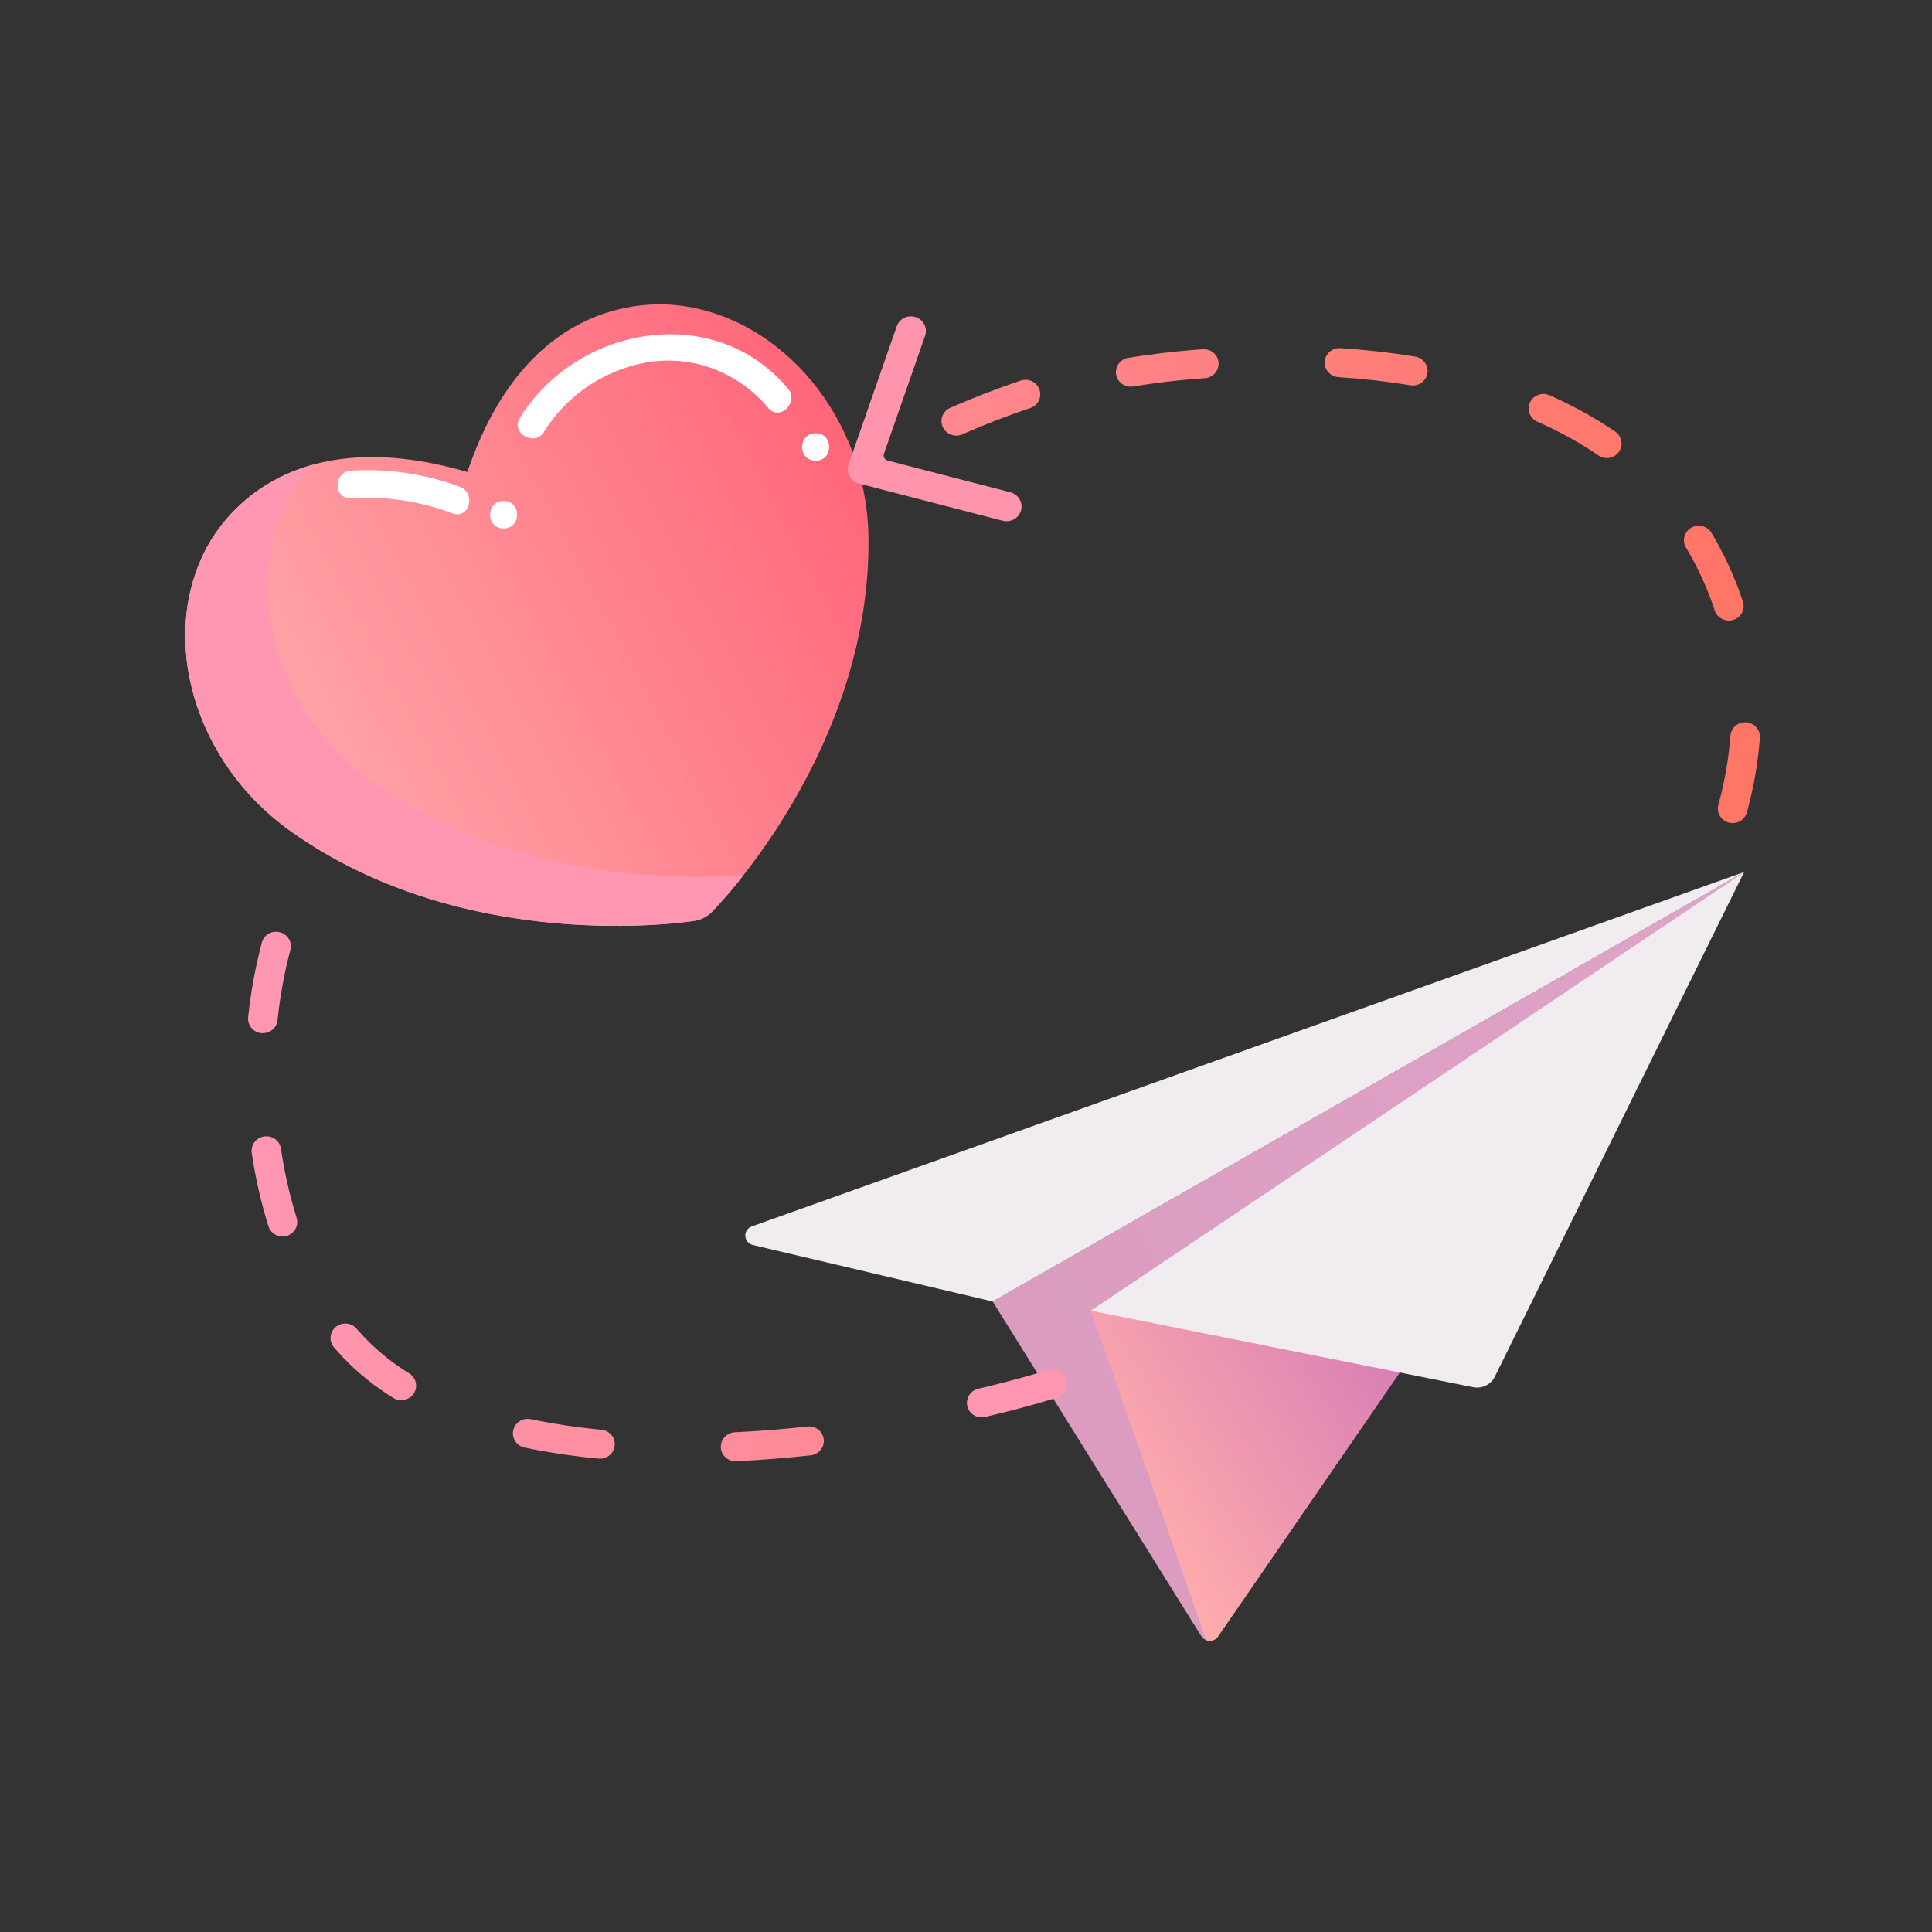<svg viewBox="0 0 146 146" fill="none" xmlns="http://www.w3.org/2000/svg">
<rect x="0" y="0" width="146" height="146" fill="#333333" stroke="none"/>
<path d="M55.56 110.427C55.272 110.421 54.998 110.305 54.795 110.104C54.592 109.903 54.475 109.633 54.47 109.35C54.465 109.068 54.572 108.794 54.767 108.586C54.963 108.378 55.233 108.253 55.52 108.236C57.316 108.151 59.165 108.005 61.016 107.8C61.31 107.768 61.605 107.852 61.837 108.033C62.068 108.214 62.217 108.478 62.249 108.767C62.282 109.056 62.197 109.346 62.013 109.573C61.828 109.8 61.559 109.946 61.265 109.978C59.367 110.188 57.47 110.338 55.633 110.425L55.56 110.427ZM45.337 110.229H45.244C43.348 110.052 41.463 109.769 39.6 109.384C39.32 109.313 39.079 109.139 38.927 108.898C38.776 108.657 38.725 108.367 38.785 108.09C38.846 107.813 39.014 107.57 39.253 107.411C39.492 107.253 39.785 107.192 40.069 107.24C41.851 107.609 43.653 107.878 45.467 108.047C45.75 108.078 46.01 108.215 46.194 108.429C46.379 108.643 46.472 108.917 46.457 109.197C46.441 109.477 46.317 109.74 46.111 109.932C45.904 110.125 45.63 110.233 45.345 110.234L45.337 110.229ZM30.318 105.821C30.113 105.818 29.912 105.76 29.739 105.653C28.325 104.788 27.033 103.746 25.895 102.553C25.686 102.322 25.477 102.092 25.275 101.862C25.173 101.753 25.094 101.625 25.044 101.486C24.993 101.347 24.972 101.199 24.981 101.052C24.99 100.904 25.029 100.76 25.096 100.628C25.163 100.496 25.257 100.378 25.371 100.282C25.486 100.187 25.619 100.115 25.762 100.07C25.906 100.026 26.057 100.011 26.207 100.026C26.356 100.041 26.502 100.085 26.633 100.156C26.765 100.227 26.881 100.324 26.974 100.44C27.157 100.647 27.343 100.855 27.53 101.053C28.538 102.105 29.68 103.025 30.928 103.788C31.134 103.916 31.291 104.106 31.376 104.329C31.462 104.553 31.47 104.797 31.401 105.026C31.332 105.255 31.189 105.455 30.994 105.597C30.798 105.739 30.561 105.814 30.318 105.812V105.821ZM86.265 103.578C86.008 103.575 85.76 103.485 85.563 103.324C85.366 103.162 85.232 102.939 85.183 102.691C85.133 102.443 85.173 102.187 85.294 101.964C85.415 101.742 85.611 101.567 85.847 101.47C87.525 100.778 89.22 100.027 90.879 99.234C91.144 99.115 91.446 99.103 91.721 99.2C91.995 99.297 92.22 99.495 92.348 99.753C92.475 100.01 92.495 100.307 92.403 100.578C92.311 100.85 92.114 101.076 91.855 101.207C90.159 102.016 88.427 102.786 86.711 103.491C86.568 103.549 86.415 103.579 86.26 103.578H86.265ZM100.329 96.487C100.088 96.484 99.854 96.404 99.663 96.258C99.471 96.113 99.333 95.911 99.269 95.682C99.205 95.454 99.218 95.21 99.306 94.99C99.394 94.769 99.553 94.582 99.759 94.457C101.331 93.51 102.887 92.512 104.385 91.494C104.628 91.339 104.923 91.284 105.207 91.34C105.492 91.395 105.743 91.557 105.908 91.791C106.073 92.025 106.139 92.312 106.092 92.593C106.045 92.874 105.889 93.126 105.657 93.296C104.124 94.337 102.535 95.356 100.928 96.326C100.746 96.434 100.537 96.49 100.325 96.487H100.329ZM21.337 93.441C21.101 93.438 20.872 93.362 20.683 93.223C20.494 93.084 20.355 92.89 20.286 92.669C19.724 90.866 19.304 89.024 19.028 87.159C19.002 87.014 19.005 86.867 19.038 86.724C19.071 86.581 19.133 86.446 19.22 86.327C19.307 86.207 19.417 86.107 19.544 86.03C19.672 85.954 19.813 85.903 19.961 85.881C20.108 85.859 20.259 85.867 20.404 85.903C20.548 85.939 20.684 86.004 20.803 86.092C20.922 86.181 21.021 86.292 21.096 86.419C21.17 86.546 21.218 86.686 21.236 86.832C21.492 88.586 21.885 90.319 22.41 92.014C22.455 92.153 22.471 92.298 22.458 92.443C22.446 92.588 22.404 92.728 22.335 92.857C22.267 92.986 22.173 93.1 22.059 93.192C21.945 93.285 21.814 93.355 21.673 93.397C21.564 93.429 21.451 93.443 21.337 93.441V93.441ZM113.096 87.332C112.87 87.329 112.649 87.259 112.465 87.131C112.28 87.003 112.139 86.823 112.061 86.614C111.983 86.406 111.972 86.178 112.028 85.963C112.085 85.748 112.207 85.555 112.378 85.41C113.786 84.207 115.14 82.967 116.407 81.722C116.51 81.617 116.633 81.532 116.77 81.474C116.906 81.416 117.053 81.385 117.202 81.384C117.351 81.382 117.498 81.41 117.636 81.465C117.774 81.52 117.899 81.602 118.004 81.705C118.109 81.808 118.193 81.931 118.249 82.067C118.305 82.202 118.333 82.347 118.331 82.493C118.33 82.639 118.298 82.783 118.239 82.917C118.18 83.051 118.094 83.172 117.986 83.273C116.682 84.552 115.288 85.827 113.842 87.062C113.634 87.241 113.365 87.337 113.089 87.332H113.096ZM19.849 78.074H19.753C19.607 78.06 19.465 78.018 19.336 77.95C19.207 77.882 19.092 77.79 18.999 77.678C18.906 77.566 18.837 77.438 18.795 77.3C18.753 77.162 18.738 77.017 18.753 76.874C18.946 75 19.284 73.143 19.765 71.32C19.791 71.171 19.849 71.03 19.933 70.904C20.018 70.778 20.128 70.671 20.257 70.589C20.386 70.507 20.53 70.452 20.682 70.427C20.833 70.403 20.988 70.409 21.137 70.445C21.286 70.482 21.425 70.548 21.547 70.64C21.668 70.732 21.769 70.848 21.843 70.98C21.918 71.112 21.963 71.258 21.977 71.408C21.991 71.558 21.974 71.709 21.926 71.852C21.474 73.568 21.156 75.315 20.976 77.079C20.949 77.353 20.819 77.608 20.61 77.792C20.401 77.977 20.13 78.077 19.849 78.074ZM123.863 76C123.63 75.998 123.404 75.924 123.217 75.788C122.98 75.615 122.822 75.357 122.778 75.07C122.734 74.782 122.808 74.49 122.983 74.256C124.06 72.816 125.059 71.322 125.975 69.778C126.045 69.647 126.141 69.532 126.258 69.439C126.375 69.346 126.51 69.276 126.654 69.236C126.799 69.195 126.95 69.183 127.1 69.201C127.249 69.219 127.393 69.267 127.523 69.341C127.653 69.415 127.767 69.514 127.857 69.632C127.947 69.751 128.012 69.885 128.048 70.029C128.084 70.172 128.09 70.322 128.065 70.467C128.041 70.613 127.987 70.753 127.906 70.877C126.949 72.49 125.905 74.052 124.778 75.555C124.673 75.696 124.535 75.81 124.375 75.887C124.216 75.965 124.04 76.003 123.863 76V76ZM24.714 63.408C24.519 63.407 24.328 63.355 24.159 63.258C23.991 63.161 23.852 63.022 23.755 62.855C23.659 62.688 23.609 62.5 23.611 62.308C23.612 62.116 23.665 61.928 23.764 61.763C24.724 60.135 25.804 58.577 26.995 57.103C27.085 56.986 27.197 56.887 27.326 56.813C27.455 56.739 27.598 56.691 27.747 56.672C27.895 56.653 28.046 56.663 28.189 56.703C28.334 56.742 28.468 56.809 28.585 56.901C28.702 56.992 28.799 57.106 28.871 57.235C28.942 57.364 28.987 57.505 29.002 57.651C29.017 57.797 29.001 57.945 28.957 58.085C28.913 58.225 28.84 58.355 28.744 58.468C27.618 59.858 26.598 61.327 25.693 62.865C25.593 63.032 25.451 63.171 25.279 63.267C25.107 63.362 24.912 63.411 24.714 63.408V63.408ZM130.92 62.203C130.75 62.2 130.583 62.159 130.431 62.083C130.28 62.007 130.148 61.899 130.046 61.766C129.943 61.632 129.873 61.478 129.84 61.314C129.808 61.151 129.813 60.982 129.856 60.821C130.324 59.123 130.629 57.386 130.765 55.633C130.771 55.486 130.808 55.343 130.872 55.21C130.936 55.077 131.027 54.959 131.138 54.861C131.25 54.764 131.381 54.689 131.522 54.642C131.664 54.595 131.814 54.576 131.963 54.587C132.112 54.598 132.257 54.638 132.39 54.705C132.523 54.772 132.641 54.864 132.737 54.977C132.833 55.09 132.905 55.22 132.949 55.36C132.993 55.501 133.007 55.648 132.992 55.794C132.846 57.686 132.518 59.559 132.013 61.39C131.949 61.625 131.806 61.833 131.608 61.98C131.41 62.127 131.168 62.206 130.92 62.203V62.203ZM130.631 46.894C130.397 46.891 130.17 46.816 129.982 46.679C129.794 46.543 129.654 46.352 129.582 46.134C129.037 44.47 128.306 42.871 127.402 41.366C127.257 41.116 127.219 40.82 127.294 40.542C127.369 40.265 127.552 40.027 127.804 39.881C128.056 39.734 128.356 39.691 128.64 39.759C128.925 39.828 129.17 40.004 129.324 40.248C130.311 41.894 131.112 43.641 131.71 45.459C131.756 45.596 131.774 45.74 131.762 45.884C131.751 46.028 131.711 46.168 131.644 46.297C131.577 46.425 131.485 46.539 131.374 46.633C131.262 46.726 131.132 46.797 130.992 46.841C130.876 46.878 130.753 46.896 130.631 46.894V46.894ZM121.417 34.616C121.194 34.613 120.976 34.544 120.793 34.418C119.322 33.415 117.756 32.553 116.118 31.841C115.867 31.712 115.674 31.494 115.58 31.231C115.486 30.968 115.498 30.68 115.612 30.425C115.727 30.17 115.937 29.967 116.198 29.858C116.459 29.749 116.753 29.742 117.02 29.839C118.788 30.606 120.479 31.538 122.068 32.62C122.263 32.755 122.41 32.947 122.486 33.17C122.562 33.392 122.564 33.633 122.49 33.856C122.417 34.08 122.272 34.274 122.078 34.411C121.883 34.547 121.649 34.619 121.41 34.616H121.417ZM72.231 32.92C71.979 32.913 71.736 32.822 71.542 32.662C71.349 32.502 71.216 32.282 71.167 32.038C71.117 31.795 71.153 31.542 71.269 31.321C71.385 31.1 71.574 30.924 71.804 30.823C73.539 30.06 75.325 29.371 77.092 28.776C77.232 28.723 77.382 28.698 77.532 28.703C77.683 28.708 77.83 28.742 77.967 28.805C78.103 28.867 78.225 28.956 78.326 29.066C78.426 29.175 78.503 29.304 78.552 29.444C78.601 29.584 78.62 29.732 78.609 29.879C78.598 30.026 78.557 30.17 78.488 30.301C78.419 30.433 78.324 30.549 78.208 30.643C78.093 30.738 77.959 30.808 77.814 30.85C76.104 31.424 74.391 32.088 72.72 32.825C72.566 32.892 72.399 32.924 72.231 32.92V32.92ZM85.437 29.219C85.157 29.217 84.888 29.112 84.684 28.924C84.479 28.737 84.354 28.481 84.333 28.207C84.311 27.933 84.396 27.662 84.569 27.446C84.742 27.23 84.992 27.087 85.268 27.043C86.885 26.776 88.532 26.582 90.163 26.449L90.912 26.391C91.203 26.376 91.489 26.474 91.708 26.663C91.927 26.852 92.061 27.118 92.084 27.404C92.106 27.689 92.013 27.972 91.826 28.191C91.638 28.411 91.371 28.549 91.081 28.578C90.806 28.596 90.562 28.617 90.349 28.633C88.774 28.755 87.192 28.949 85.639 29.205C85.572 29.216 85.504 29.221 85.437 29.219V29.219ZM106.757 29.131C106.7 29.131 106.643 29.126 106.586 29.117C104.854 28.831 103.026 28.622 101.148 28.5C101.002 28.49 100.859 28.452 100.728 28.388C100.596 28.324 100.479 28.235 100.382 28.127C100.187 27.908 100.089 27.622 100.109 27.331C100.129 27.041 100.265 26.77 100.488 26.579C100.712 26.387 101.003 26.291 101.299 26.31C103.249 26.439 105.152 26.656 106.957 26.953C107.233 27 107.481 27.148 107.652 27.366C107.823 27.585 107.904 27.858 107.879 28.132C107.853 28.407 107.724 28.662 107.516 28.847C107.309 29.032 107.038 29.133 106.757 29.131V29.131Z" fill="url(#paint0_linear)"/>
<path d="M75.013 98.354L90.783 123.646C90.849 123.75 90.94 123.837 91.048 123.898C91.156 123.959 91.278 123.992 91.403 123.995C91.528 123.998 91.651 123.97 91.762 123.914C91.873 123.858 91.968 123.775 92.038 123.674L131.805 65.897L75.013 98.354Z" fill="url(#paint1_linear)"/>
<path d="M91.156 123.948C91.313 124.007 91.486 124.011 91.646 123.962C91.806 123.912 91.944 123.81 92.038 123.674L131.804 65.897L82.435 99.046L91.156 123.948Z" fill="url(#paint2_linear)"/>
<path d="M82.435 99.046L111.322 104.83C111.647 104.895 111.985 104.852 112.282 104.708C112.58 104.563 112.82 104.326 112.964 104.032L131.804 65.897L82.435 99.046Z" fill="#F0ECF0"/>
<path d="M75.013 98.354L56.891 94.084C56.735 94.046 56.596 93.96 56.494 93.839C56.392 93.718 56.332 93.568 56.323 93.411C56.314 93.254 56.356 93.098 56.444 92.967C56.532 92.835 56.661 92.735 56.811 92.68L131.804 65.897L75.013 98.354Z" fill="#F0ECF0"/>
<path d="M51.242 23.075C48.511 22.766 39.666 22.817 35.317 35.671C22.091 31.811 16.975 38.898 15.675 41.278C11.92 48.169 14.677 57.64 21.969 62.814C35.143 72.182 51.773 69.7 52.477 69.589C52.987 69.507 53.456 69.264 53.814 68.898C54.309 68.398 65.9 56.437 65.628 40.467C65.464 31.636 59.151 23.992 51.242 23.075Z" fill="url(#paint3_linear)"/>
<path d="M28.188 59.111C20.896 53.925 18.132 44.465 21.893 37.575C22.387 36.682 22.992 35.853 23.693 35.107C22.002 35.55 20.419 36.326 19.041 37.386C17.663 38.447 16.517 39.771 15.675 41.278C11.92 48.169 14.677 57.64 21.969 62.814C35.141 72.182 51.773 69.7 52.477 69.589C52.986 69.506 53.456 69.263 53.814 68.898C54.652 68.017 55.442 67.094 56.182 66.132C50.923 66.515 38.499 66.444 28.188 59.111Z" fill="url(#paint4_linear)"/>
<path d="M74.184 107.111C73.911 107.11 73.647 107.011 73.443 106.832C73.24 106.653 73.109 106.407 73.078 106.141C73.046 105.874 73.116 105.605 73.272 105.385C73.429 105.165 73.662 105.01 73.928 104.947C75.47 104.588 76.979 104.194 78.387 103.777L79.234 103.523C79.515 103.445 79.816 103.477 80.072 103.614C80.329 103.75 80.521 103.98 80.607 104.253C80.694 104.527 80.668 104.823 80.535 105.078C80.402 105.333 80.173 105.527 79.896 105.618L79.025 105.876C77.566 106.307 76.022 106.71 74.438 107.081C74.354 107.1 74.269 107.11 74.184 107.111V107.111Z" fill="url(#paint5_linear)"/>
<path d="M69.202 23.967C69.343 24.014 69.473 24.088 69.585 24.185C69.696 24.282 69.787 24.399 69.853 24.531C69.918 24.662 69.957 24.805 69.966 24.951C69.975 25.097 69.955 25.243 69.906 25.382L66.799 34.288C66.781 34.34 66.773 34.396 66.778 34.45C66.782 34.505 66.798 34.559 66.825 34.607C66.851 34.656 66.888 34.698 66.932 34.732C66.976 34.766 67.026 34.791 67.081 34.805L76.353 37.202C76.643 37.277 76.892 37.462 77.043 37.717C77.194 37.972 77.237 38.276 77.16 38.561V38.561C77.122 38.702 77.056 38.835 76.966 38.951C76.876 39.067 76.763 39.165 76.635 39.238C76.506 39.312 76.364 39.36 76.216 39.379C76.069 39.398 75.919 39.389 75.775 39.352L64.905 36.54C64.755 36.501 64.614 36.432 64.492 36.337C64.37 36.242 64.269 36.123 64.195 35.988C64.122 35.853 64.078 35.705 64.066 35.553C64.053 35.4 64.073 35.247 64.124 35.102L67.766 24.658C67.863 24.379 68.069 24.15 68.338 24.02C68.608 23.891 68.918 23.871 69.202 23.967V23.967Z" fill="url(#paint6_linear)"/>
<path d="M41.109 32.627C42.673 30.112 45.173 28.294 48.079 27.557C51.834 26.599 55.621 27.933 58.057 30.834C58.921 31.867 60.404 30.392 59.55 29.369C53.971 22.722 43.592 24.63 39.283 31.588C38.579 32.74 40.403 33.775 41.109 32.634V32.627Z" fill="white"/>
<path d="M61.636 34.816C62.995 34.816 62.997 32.742 61.636 32.742C60.275 32.742 60.273 34.816 61.636 34.816Z" fill="white"/>
<path d="M34.744 36.784C32.126 35.81 29.326 35.396 26.531 35.568C25.181 35.651 25.172 37.725 26.531 37.642C29.139 37.482 31.753 37.875 34.193 38.794C35.465 39.269 36.016 37.264 34.754 36.794L34.744 36.784Z" fill="white"/>
<path d="M38.056 39.932C39.414 39.932 39.417 37.858 38.056 37.858C36.694 37.858 36.694 39.932 38.056 39.932Z" fill="white"/>
<defs>
<linearGradient id="paint0_linear" x1="19.003" y1="67.588" x2="132.948" y2="68.749" gradientUnits="userSpaceOnUse">
<stop stop-color="#FF97B3"/>
<stop offset="1" stop-color="#FF7565"/>
</linearGradient>
<linearGradient id="paint1_linear" x1="83.088" y1="111.291" x2="138.54" y2="76.674" gradientUnits="userSpaceOnUse">
<stop stop-color="#DB9CBF"/>
<stop offset="1" stop-color="#E0A4C9"/>
</linearGradient>
<linearGradient id="paint2_linear" x1="83.612" y1="111.835" x2="138.932" y2="77.301" gradientUnits="userSpaceOnUse">
<stop stop-color="#FFACAC"/>
<stop offset="1" stop-color="#972CC5"/>
</linearGradient>
<linearGradient id="paint3_linear" x1="19.16" y1="61.925" x2="66.114" y2="37.002" gradientUnits="userSpaceOnUse">
<stop stop-color="#FFACAC"/>
<stop offset="1" stop-color="#FF667A"/>
</linearGradient>
<linearGradient id="paint4_linear" x1="33001.3" y1="-22.484" x2="37877.5" y2="-2610.72" gradientUnits="userSpaceOnUse">
<stop stop-color="#FF97B3"/>
<stop offset="1" stop-color="#FF7565"/>
</linearGradient>
<linearGradient id="paint5_linear" x1="1982.81" y1="1399.81" x2="2229.08" y2="1399.81" gradientUnits="userSpaceOnUse">
<stop stop-color="#FF97B3"/>
<stop offset="1" stop-color="#FF7565"/>
</linearGradient>
<linearGradient id="paint6_linear" x1="-621.6" y1="605.102" x2="7987.8" y2="605.102" gradientUnits="userSpaceOnUse">
<stop stop-color="#FF97B3"/>
<stop offset="1" stop-color="#FF7565"/>
</linearGradient>
</defs>
</svg>
